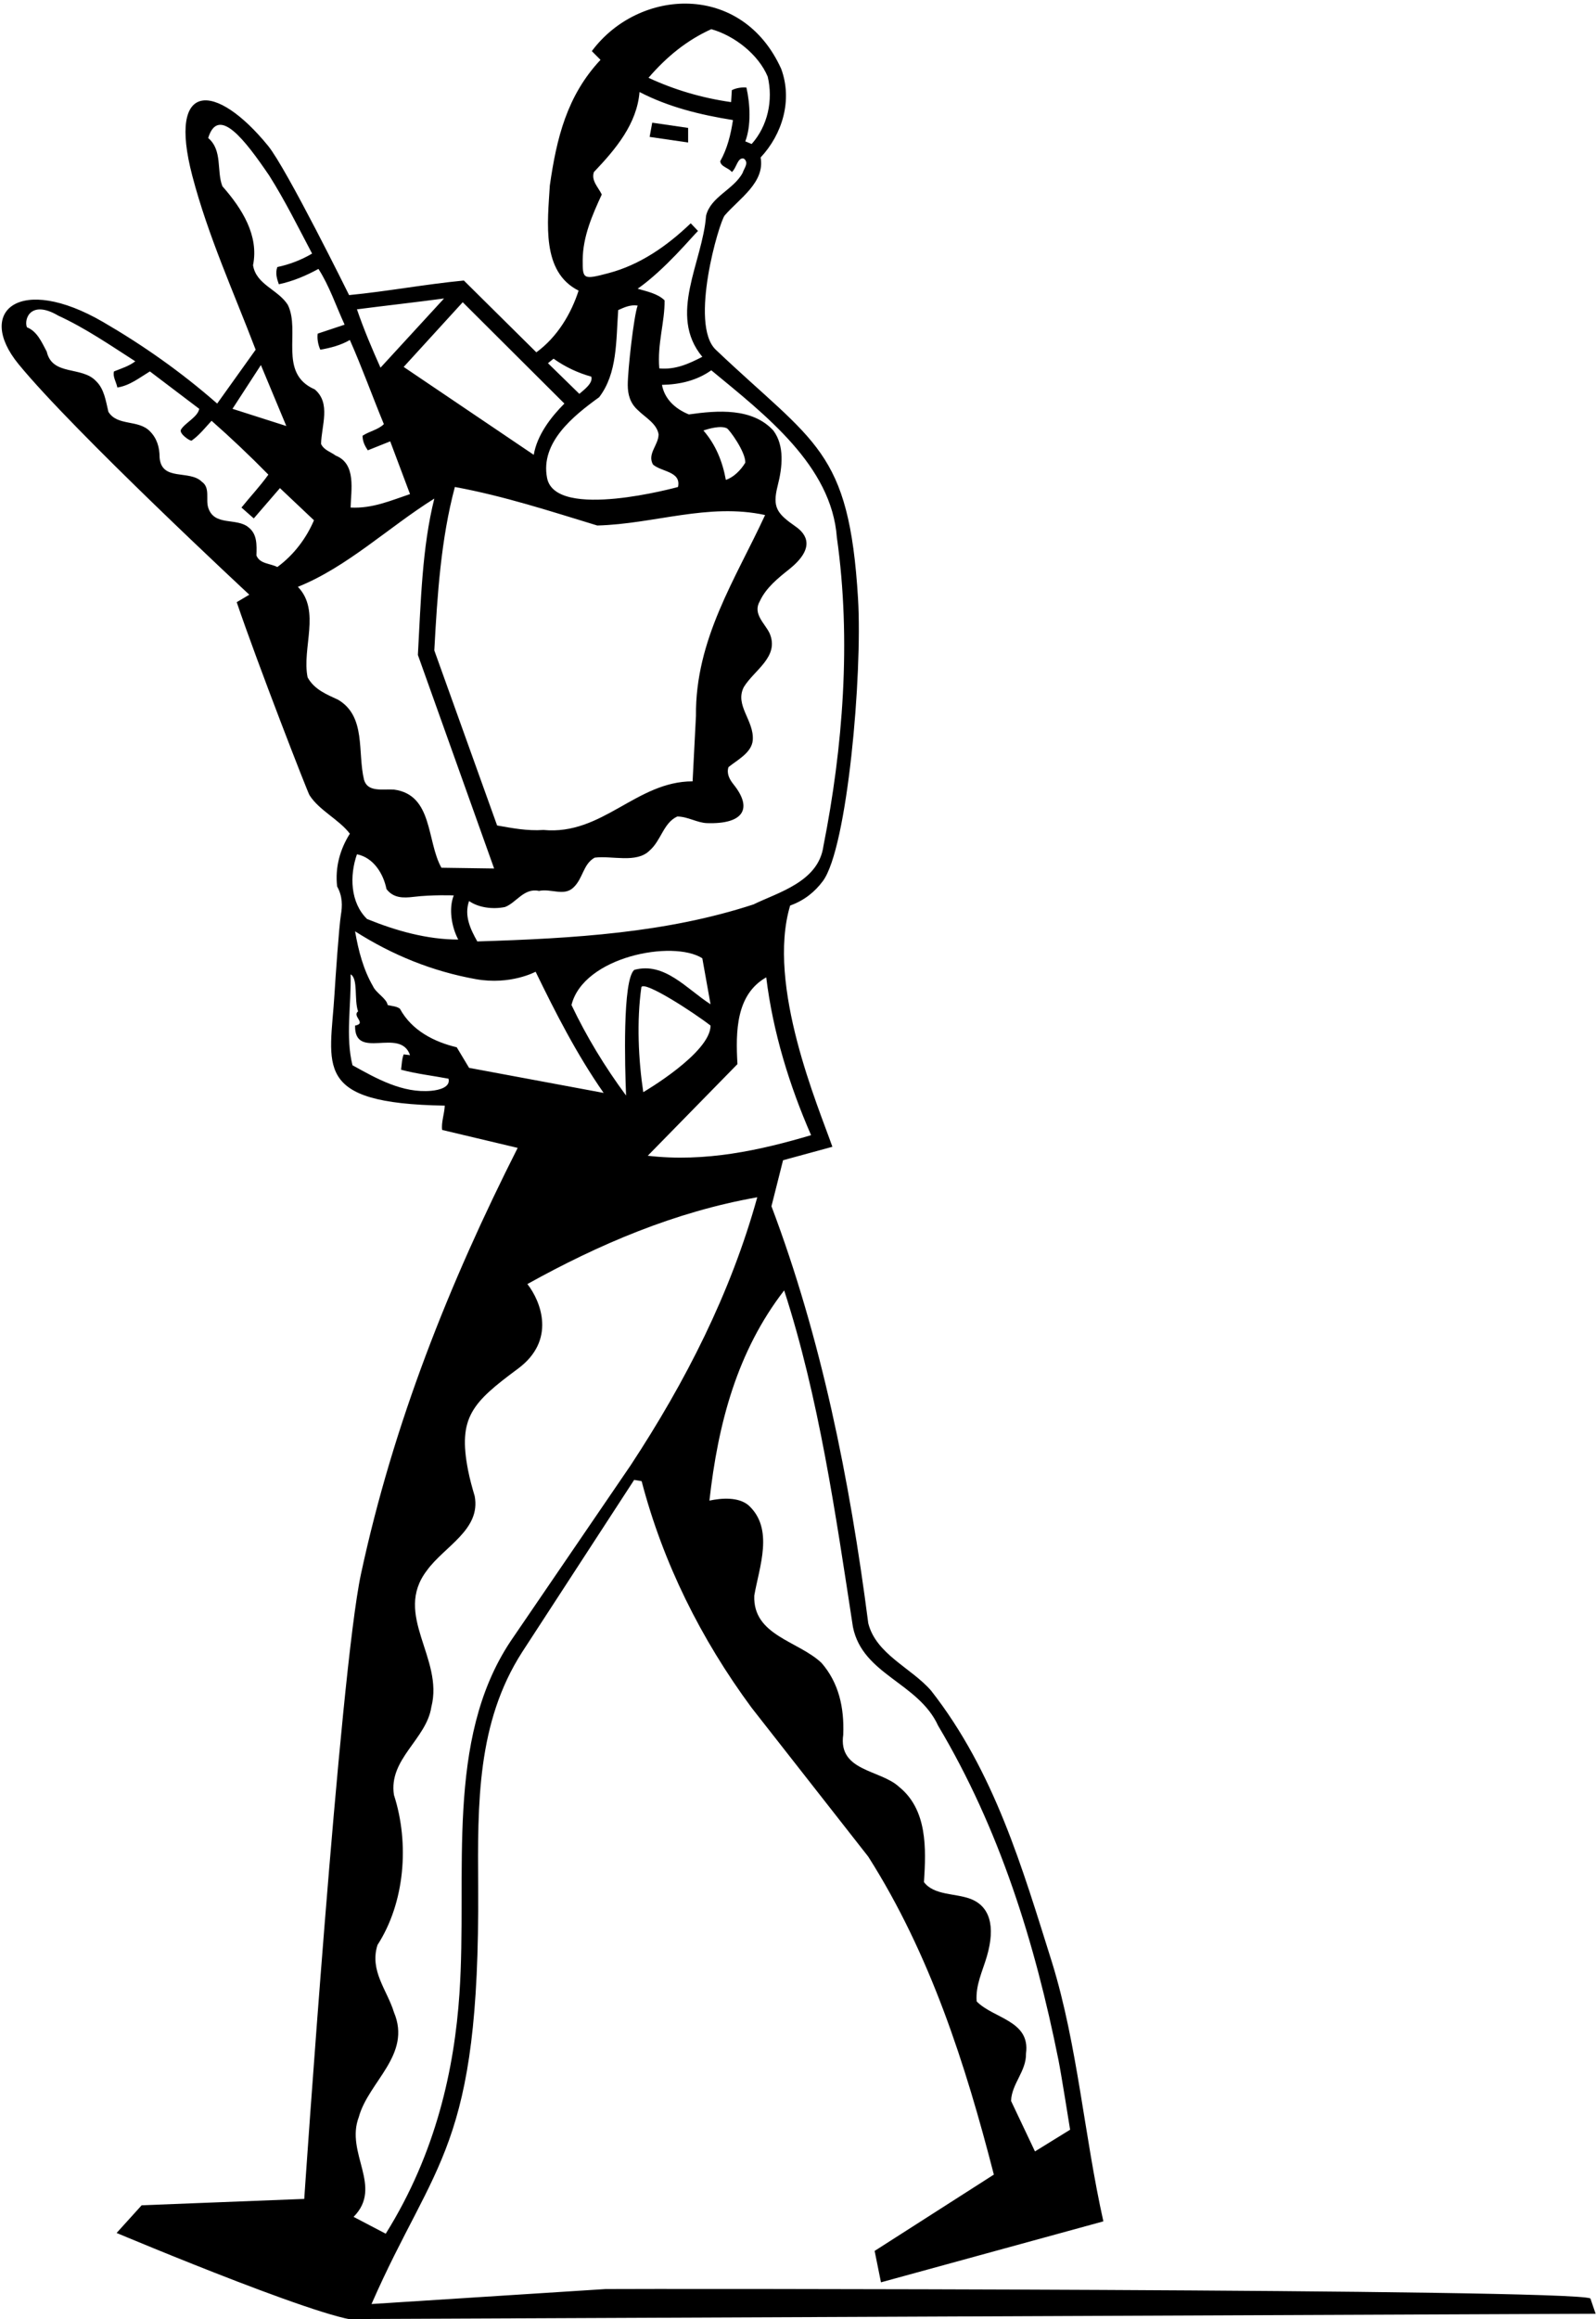 <?xml version="1.0" encoding="UTF-8"?>
<svg xmlns="http://www.w3.org/2000/svg" xmlns:xlink="http://www.w3.org/1999/xlink" width="427pt" height="620pt" viewBox="0 0 427 620" version="1.1">
<g id="surface1">
<path style=" stroke:none;fill-rule:nonzero;fill:rgb(0%,0%,0%);fill-opacity:1;" d="M 184.102 34.199 L 174.5 32.801 L 173.801 36.602 L 184.102 38.102 L 184.102 34.199 "/>
<path style=" stroke:none;fill-rule:nonzero;fill:rgb(0%,0%,0%);fill-opacity:1;" d="M 425.5 614.5 C 419.5 611.898 170.699 611.898 162 612 L 99.398 616 C 116.316 577.391 128.379 574.547 127.93 504.668 C 127.785 482.066 127.598 460.543 139.699 441.699 L 169.664 395.664 L 171.664 396 C 177.367 417.801 187.5 438.199 201.102 456.602 L 232.301 496.398 C 248.898 522.5 258.301 551.902 265.898 581.398 L 234 601.801 L 235.699 610.199 L 295.199 593.898 C 290.102 571.102 288.301 546.902 281.5 524.801 C 273.5 499.398 266.102 473.699 249.102 452 C 243.801 445.898 234.398 442.301 232.301 434 C 227.301 395.301 219.699 357.699 206.398 322.5 L 209.5 310.199 L 222.699 306.602 C 219 296 205 263.5 211.398 242.102 C 215.188 240.75 218.02 238.43 220.148 235.57 C 226.715 226.75 230.785 180.312 229.559 160.004 C 227.145 120.02 218 118.664 191.5 93.5 C 184.336 86.695 192.441 59.266 193.902 57.582 C 197.863 53.023 204.703 48.758 203.5 42.102 C 209.301 35.898 212.102 26.801 209 18.398 C 198.492 -4.828 170.91 -3.227 158.336 13.668 L 160.664 16 C 151.664 25.602 148.898 37 147.102 49.602 C 146.5 59.602 144.801 72.699 154.801 77.699 C 152.801 83.898 149.102 90.102 143.5 94.199 L 124.102 75 C 113.699 76 103.699 77.898 93.398 78.898 C 93.398 78.898 76.711 45.109 71.734 39.004 C 57.785 21.898 44.699 21.297 51.461 47.055 C 55.68 63.129 62.52 78.098 68.398 93.5 L 58.102 107.898 C 48.398 99.398 38.25 92.289 27.602 86.102 C 5.301 73.145 -6.656 83.172 4.965 97.363 C 19.742 115.402 66.699 159 66.699 159 L 63.332 161 C 68.934 177.5 82.277 211.766 82.797 212.586 C 85.398 216.688 90.68 219.062 93.602 222.898 C 91 227 89.602 231.898 90.199 237 C 91.66 239.648 91.621 242.129 91.203 244.645 C 90.707 247.637 89.738 261.656 89.496 265.676 C 88.328 285.105 83.332 295 119 295.602 C 118.898 297.801 118 300.199 118.301 302.102 L 138.5 306.898 C 120.199 343.062 105.227 380.617 96.582 420.793 C 90.938 447.008 81.398 587.898 81.398 587.898 L 37.898 589.602 L 31.199 597 C 31.199 597 95.332 624 97.398 620 L 426.898 618.602 Z M 209.801 345 C 219.102 373.699 223.5 404.398 228.199 435 C 230.801 447.801 245.699 449.801 251 461.398 C 267.391 488.895 276.879 519.273 283.211 550.891 C 283.945 554.578 286.301 569.398 286.301 569.398 L 276.898 575.199 L 270.5 561.699 C 270.699 557 274.602 553.801 274.5 549 C 275.699 540.199 265.801 539.699 261.301 535.098 C 260.953 530.801 262.863 527.047 264.016 523.102 C 266.434 514.848 264.742 509.566 259.559 507.648 C 255.504 506.145 249.887 506.762 247.199 503.199 C 247.801 494.102 248.102 483.801 240.5 477.699 C 235.5 473.102 224.199 473.602 225.602 463.801 C 225.898 456.5 224.398 449.898 219.801 444.602 C 213.602 438.699 201.398 437.301 201.801 426.602 C 203.102 419 207.199 408.699 200.199 402.398 C 197.5 400.199 193.102 400.5 189.801 401.199 C 192.102 380.602 197.199 361.301 209.801 345 Z M 217 303.5 C 203.5 307.5 188.699 310.801 173.301 309 L 197.301 284.5 C 196.801 275.801 196.898 265.898 205 261.301 C 206.801 276 211.199 290.199 217 303.5 Z M 167.5 292.898 C 161.801 285.199 156.898 277.102 152.898 268.699 C 156.109 255.746 180.035 251.207 187.898 256.199 C 188.602 260.301 189.398 264.398 190.102 268.5 C 183.699 264.398 177.801 257.102 169.699 259.301 C 166.5 262 167.199 285.301 167.5 292.898 Z M 171.602 263.898 C 172.5 262.199 185.602 270.699 190.102 274.199 C 190.102 281.523 172.102 292 172.102 292 C 170.801 283.301 170.301 273 171.602 263.898 Z M 190.301 99 C 204.699 110.898 222.5 124.5 223.898 143.699 C 227.801 171.199 225.5 200 220.301 226.199 C 219 235.801 208.102 238.602 201.602 241.801 C 178.398 249.398 153.699 250.898 127.699 251.699 C 125.898 248.5 124.102 244.801 125.5 240.898 C 127.898 242.602 131.699 243.199 135.102 242.5 C 138.102 241.398 140.199 237.301 144.199 238.199 C 147.398 237.5 150.898 239.699 153.398 237.301 C 156 234.898 156 231 159.102 229.301 C 163.699 228.699 170.301 230.898 173.801 227.398 C 176.898 224.699 177.5 220 181.199 218.301 C 183.977 218.301 186.523 219.988 189.145 220.07 C 198.988 220.391 201.438 216.16 196.246 209.707 C 195.133 208.32 194.359 206.801 194.898 205.102 C 197.199 203.199 201.102 201.301 201.398 197.898 C 201.801 192.602 196.5 188.602 199 183.699 C 201.801 179.102 208.602 175.602 205.898 169.301 C 204.602 166.602 201.301 164.102 203.301 160.699 C 204.949 157.148 208.102 154.621 211.18 152.16 C 218.203 146.535 215.805 142.824 212.891 140.797 C 207.84 137.277 206.586 135.641 208.07 129.832 C 209.336 124.891 209.938 119.148 206.898 115.102 C 201.301 109 192 109.699 184.301 110.801 C 180.5 109.25 177.801 106.602 177.102 102.898 C 182 102.801 186.5 101.699 190.301 99 Z M 170.602 109.602 C 172.602 111.602 175.699 113.199 176.199 116.102 C 176.199 119 173.102 121.301 174.699 124.199 C 177 126.199 182.301 126 181.398 130.199 C 181.398 130.199 148.586 139.277 146.363 127.777 C 144.531 118.293 153.348 111.223 160.301 106.199 C 165.199 99.801 164.801 91.199 165.398 82.898 C 167 82.199 168.602 81.398 170.602 81.699 C 169.602 84.301 167.945 98.828 167.953 102.965 C 167.957 105.445 168.574 107.762 170.602 109.602 Z M 159.801 140.5 C 175 140.102 189.5 134.398 204.699 137.699 C 196.801 154.801 186 170.898 186.199 191.398 L 185.301 208.898 C 170.199 208.898 161.199 223.398 145.398 221.898 C 141 222.199 137 221.398 133 220.699 L 116.199 173.898 C 117 158.898 118 144 121.699 130.199 C 134.801 132.602 147.301 136.699 159.801 140.5 Z M 188.199 115.102 C 189.426 114.668 192.832 113.664 194.488 114.52 C 195.133 114.855 199.5 120.801 199.398 123.699 C 198.199 125.699 196.301 127.602 194.199 128.301 C 193.301 123.398 191.5 118.898 188.199 115.102 Z M 190.301 7.801 C 196.398 9.5 202.898 14.5 205.398 20.5 C 206.898 26.801 205.398 33.699 201.102 38.5 L 199.398 37.801 C 201 33.602 200.699 27.801 199.699 23.398 C 198.5 23.301 197 23.5 195.801 24.102 L 195.602 27.301 C 187.801 26.199 180.398 24 173.5 20.801 C 178.5 15 183.898 10.699 190.301 7.801 Z M 155.895 69.5 C 155.93 63.25 158.5 57.418 161 52 C 160.102 50.102 158.102 48.301 158.898 46 C 164.801 39.801 170.398 33.102 171.102 24.602 C 178.801 28.602 187.301 30.699 196.102 32.102 C 195.5 36 194.602 39.699 192.699 43.102 C 192.801 44.602 194.898 44.801 195.801 46 C 197.102 44.898 197.301 42 199 42.398 C 200.5 43.5 199 45.102 198.699 46.199 C 196.301 50.699 190.102 52.602 188.898 57.699 C 188 70.102 178.602 84.199 187.898 95.398 C 184.398 97.199 180.801 98.898 176.398 98.5 C 175.801 92 177.898 86 177.801 80.301 C 176 78.5 173 77.898 170.602 77.199 C 178 72 185.25 63.148 186.75 61.75 L 184.801 59.699 C 178.344 65.883 171.145 70.824 162.824 73.023 C 156.016 74.824 155.867 74.672 155.895 69.5 Z M 148.102 95.898 C 151.199 98.102 154.602 99.699 158.199 100.699 C 158.699 102.398 156.398 104.102 155 105.301 L 146.602 97.102 Z M 151 107.898 C 147.398 111.5 143.699 116.301 142.801 121.602 L 108 98.102 L 123.801 80.801 Z M 118.801 79.801 C 113 86.102 107.398 92.199 101.801 98.301 C 99.602 93.398 97.301 88 95.5 82.699 C 103.301 81.699 111.301 80.801 118.801 79.801 Z M 67.699 70.898 C 69.301 63 64.801 55.801 59.5 49.801 C 57.898 45.699 59.602 40.199 55.699 36.898 C 58.402 28.117 65.496 37.352 72 46.898 C 76.301 53.699 79.801 60.801 83.5 67.801 C 80.602 69.5 77.5 70.699 74.199 71.398 C 73.602 73 74.102 74.602 74.602 76 C 78.398 75.199 81.898 73.699 85.199 71.898 C 88.102 76.398 89.898 81.801 92.199 86.801 L 85 89.199 C 84.801 90.5 85.102 92.199 85.699 93.5 C 88.5 93 91.199 92.301 93.602 90.898 C 96.801 98.102 99.602 105.898 102.699 113.398 C 101.199 114.898 98.801 115.301 97 116.5 C 97 118 97.602 119.199 98.398 120.398 L 104.398 118 L 109.699 132.102 C 104.602 133.801 99.699 136 93.801 135.699 C 93.898 131.102 95.398 124 89.801 121.801 C 88.5 120.801 86.699 120.398 85.898 118.699 C 86 113.801 88.602 107.801 84.199 104.102 C 74.301 99.801 80.5 88.602 77 81.5 C 74.398 77.398 68.5 76.102 67.699 70.898 Z M 69.801 97.602 L 76.602 113.898 L 62.199 109.301 Z M 74.199 151.602 C 72.301 150.602 69.5 150.801 68.602 148.5 C 68.699 145.602 68.801 142.801 66.5 141 C 63.301 138.301 57.301 140.801 55.699 135.699 C 55 133.5 56.301 130.398 54 128.801 C 50.699 125.5 43.199 128.801 42.699 122.301 C 42.699 119.602 42 117.199 40.102 115.301 C 37 112.102 31.398 114 29 110.102 C 28.301 107.199 27.898 104 25.699 101.898 C 21.898 97.801 14 100.602 12.5 94 C 11.199 91.602 10 88.602 7.199 87.5 C 6.344 85.219 8.289 80.082 15.602 84.398 C 22.801 87.699 29.5 92.301 36.199 96.602 C 34.5 97.898 32.5 98.5 30.5 99.301 C 30.102 100.699 31.102 102.102 31.398 103.602 C 34.699 103.102 37.301 101 40.102 99.301 L 53.301 109.301 C 52.926 111.488 49.504 113.051 48.43 114.844 C 47.785 115.918 50.941 118.039 51.281 117.797 C 53.34 116.324 54.711 114.559 56.602 112.5 C 61.602 116.898 66.801 121.801 71.801 126.898 C 69.5 130.102 67.102 132.602 64.602 135.699 L 67.898 138.602 L 74.898 130.5 L 84 139.102 C 82 143.801 78.699 148.301 74.199 151.602 Z M 90.5 187.102 C 87.5 185.699 84.102 184.398 82.301 181.102 C 80.699 173.301 85.898 163.301 79.699 156.898 C 92.898 151.602 103.898 141 116.199 133.301 C 112.898 146.5 112.602 160.898 111.801 175.102 L 132.199 232.199 L 118.102 232 C 114.102 224.898 115.898 212.5 105.398 211.102 C 102.398 210.898 98.398 211.898 97.398 208.5 C 95.602 201.102 98 191.602 90.5 187.102 Z M 122.602 251.199 C 114.199 251.199 105.801 248.801 98.199 245.699 C 93.699 241.301 93.5 234.102 95.5 228.398 C 100 229.301 102.602 233.699 103.398 237.699 C 105.262 240.145 107.898 240.117 110.629 239.785 C 115.656 239.172 121.398 239.398 121.398 239.398 C 120 242.898 120.801 247.801 122.602 251.199 Z M 115.363 291.637 C 107.73 292.328 100.684 288.355 94.301 284.801 C 92.398 277.199 94 268.602 93.801 260.5 C 95.875 261.625 94.699 267.301 95.801 270.398 C 94.102 271.699 98.199 273.602 95 274.199 C 94.801 283.699 107.102 274.5 109.699 282.102 L 108 281.898 C 107.5 283.199 107.5 284.602 107.301 286 C 111.398 287.102 115.801 287.602 120 288.398 C 120.559 290.637 117.613 291.434 115.363 291.637 Z M 125.5 285.5 L 122.199 280 C 116.301 278.602 110.199 275.602 107 269.699 C 106.102 269 104.801 269 103.699 268.699 C 103.5 267 100.602 265.5 99.801 263.699 C 97.199 259.199 95.898 254.199 95 249 C 104.977 255.355 115.656 259.688 127.312 261.785 C 136.574 263.449 143.301 259.801 143.301 259.801 C 148.602 270.699 154.301 281.898 161.5 292.199 Z M 94.602 592.699 C 102.602 584.602 92.301 575.699 96 566 C 98.602 556.5 110.199 549.402 105.398 538 C 103.602 532.098 98.801 526.902 101 520 C 108.301 508.699 109.602 492.898 105.398 479.898 C 103.898 470.301 114.102 465 115.398 456.398 C 118.801 443.301 105.102 431.801 114.199 419.898 C 118.898 413.398 128.699 409 127 400 C 126.352 397.812 125.684 395.441 125.215 393.023 C 122.484 378.93 126.336 375 138.586 365.926 C 148.809 358.355 144.77 348.016 141.102 343.301 C 160.199 332.699 180.5 324 202.602 320.102 C 195.5 345.699 183.5 369.301 168.699 391.801 L 136.602 438.801 C 118.977 465.309 125.094 500.754 122.922 533.039 C 121.586 552.855 116.73 575.578 103.199 597.199 L 94.602 592.699 "/>
</g>
</svg>
